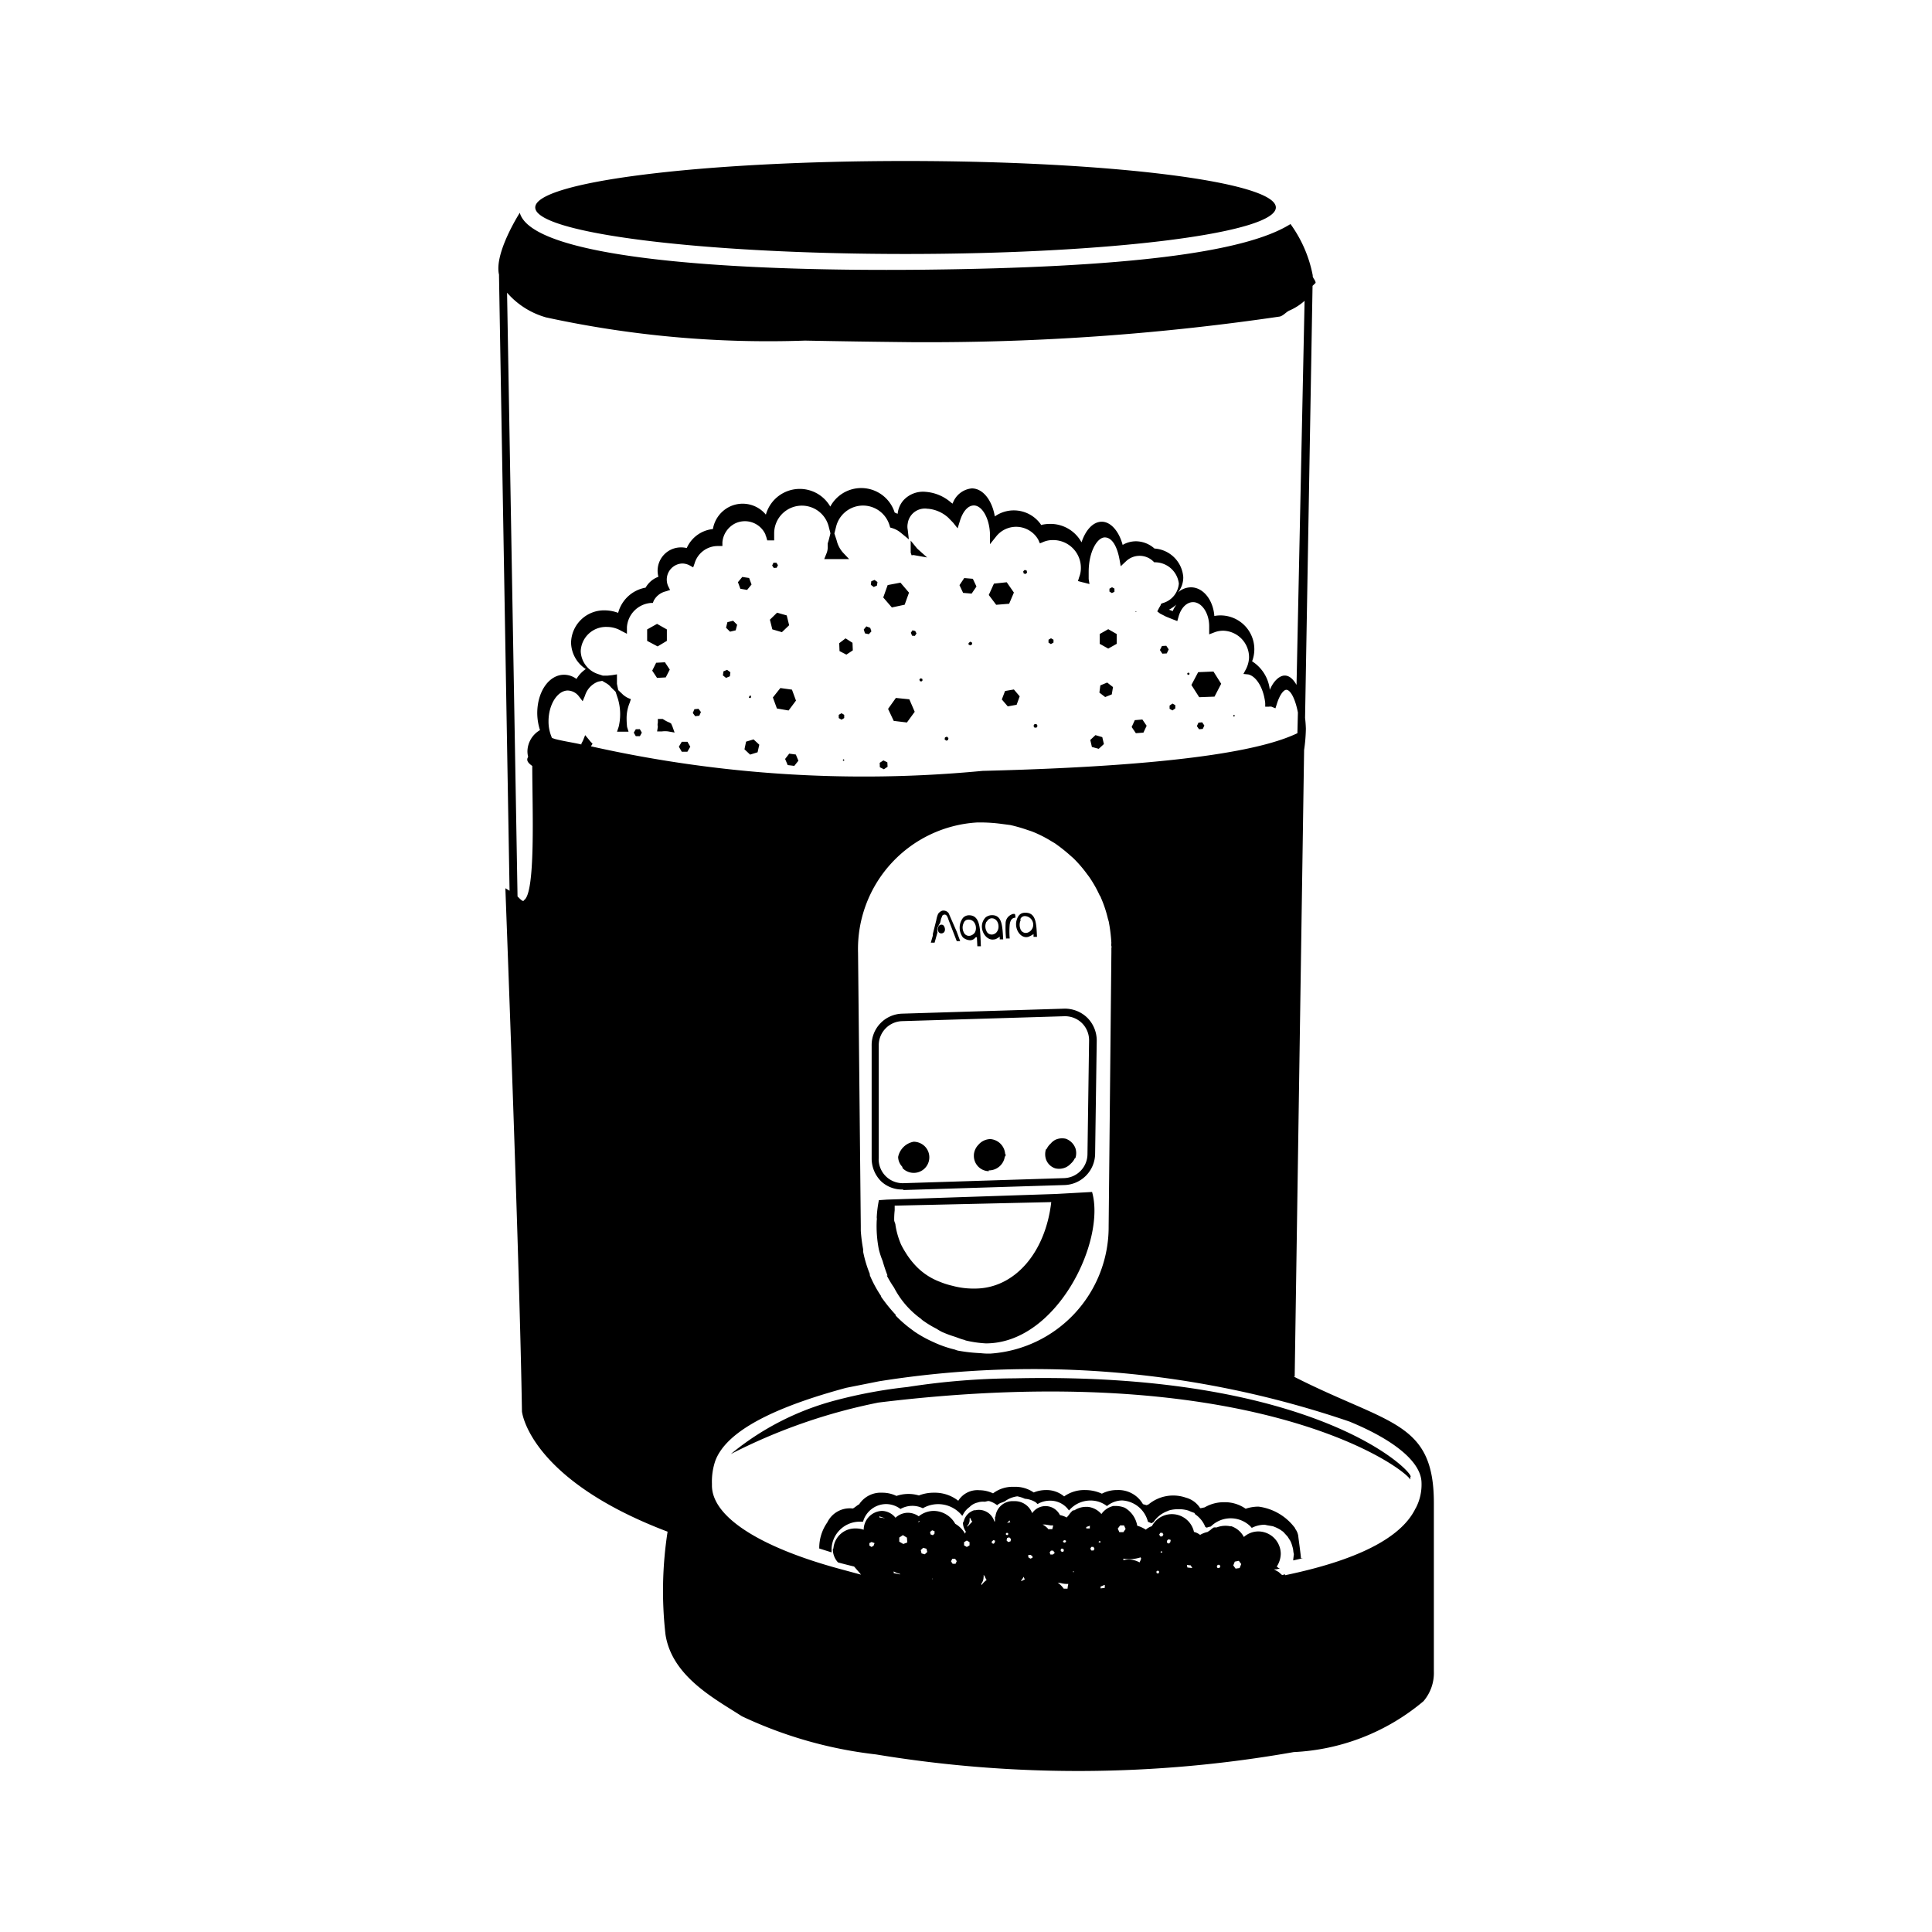 <svg xmlns="http://www.w3.org/2000/svg" width="3em" height="3em" viewBox="0 0 24 24"><path fill="currentColor" d="m9.336 7.261l-.03-.081l-.085-.013l-.054.065l.03.082l.084.014Zm.552 1.442l-.05-.136l-.144-.02l-.093.117l.05.137l.145.025Zm-.62.51l-.02.095l.07.066l.093-.029l.021-.094l-.071-.066Zm.535-1.446l-.03-.122l-.12-.034l-.089.087l.03.12l.119.035Zm-.501.898l.013.007l.014-.007v-.02l-.009-.006l-.01.008Zm-.315-.325l-.007.05l.039.031l.048-.02l.006-.05l-.041-.03Zm.049-.611l-.017.069l.05.049l.07-.017l.018-.069l-.05-.05Zm-.752.232v-.142l-.122-.069l-.123.069v.142l.13.069Zm-.386 1.098l-.025.042l.025.044h.051l.024-.044l-.025-.043Zm2.521-.179v.04l.035.02l.033-.02v-.04l-.033-.02Zm-2.075.125l-.007-.017l-.018-.011a.4.4 0 0 1-.074-.038l-.013-.008h-.06v.046a.1.1 0 0 0 0 .05l-.009.059h.059a.3.3 0 0 1 .079 0l.079.014l-.029-.081Zm.125.21l-.036.061l.036.062h.07l.036-.062l-.035-.061Zm-.149-.897l-.06-.091l-.109.006l-.049.098l.06.09l.108-.006Zm.306.492l-.02.047l.03.04l.051-.006l.02-.046l-.03-.04zm7.445 8.29h.012l.117-7.783a2 2 0 0 0 .022-.265q-.002-.067-.01-.134l.093-5.367l.038-.037c0-.03-.03-.053-.036-.082v-.013a1.6 1.6 0 0 0-.276-.636c-.575.363-2.1.54-4.528.567c-2.648.029-4.9-.17-5.046-.707c0 0-.321.5-.258.769v.021l.131 7.632l-.052-.031c.019.525.178 4.706.206 6.5c0 0 .082.838 1.809 1.493a4.8 4.8 0 0 0-.026 1.278c.081.523.617.8.949 1.015a5.3 5.3 0 0 0 1.665.474a15.4 15.4 0 0 0 5.19-.029a2.7 2.7 0 0 0 1.612-.632a.54.54 0 0 0 .129-.371v-2.083c.003-1.03-.563-.979-1.741-1.579M6.708 9.07a.31.31 0 0 0-.156.263a.3.3 0 0 0 .009.07l-.007.012c-.018.043.025.076.058.1c0 .523.045 1.593-.106 1.669v.007c-.019.008-.05-.03-.077-.055l-.13-7.5a1 1 0 0 0 .485.307A13 13 0 0 0 10 4.231c.415.008.859.015 1.362.02h.238a30 30 0 0 0 4.3-.319c.044-.013.073-.052.114-.073a.7.7 0 0 0 .192-.122l-.1 4.771c-.039-.067-.086-.116-.147-.116s-.137.062-.185.178a.48.48 0 0 0-.22-.355a.42.42 0 0 0-.469-.563c-.015-.2-.139-.356-.29-.356a.24.24 0 0 0-.163.065a.3.3 0 0 0 .067-.192a.384.384 0 0 0-.358-.355a.35.35 0 0 0-.229-.09a.33.33 0 0 0-.166.045c-.048-.177-.152-.288-.259-.288s-.2.1-.252.256a.44.44 0 0 0-.382-.229a.5.5 0 0 0-.123.014v-.007a.41.41 0 0 0-.572-.1c-.034-.2-.147-.348-.286-.348a.28.28 0 0 0-.238.189l-.016-.01a.54.54 0 0 0-.318-.136a.33.33 0 0 0-.278.106a.3.3 0 0 0-.071.167l-.037-.016a.436.436 0 0 0-.8-.074a.437.437 0 0 0-.8.1a.374.374 0 0 0-.448-.1a.38.38 0 0 0-.21.279a.4.4 0 0 0-.325.236a.3.3 0 0 0-.072-.008a.29.29 0 0 0-.29.292a.3.3 0 0 0 .01.073a.3.3 0 0 0-.159.135a.43.43 0 0 0-.341.313a.5.5 0 0 0-.165-.031a.41.41 0 0 0-.42.4a.4.4 0 0 0 .183.329a.4.4 0 0 0-.116.123a.26.26 0 0 0-.154-.052c-.188 0-.333.211-.333.477a.7.7 0 0 0 .034.211m.633.2l.02-.031l-.026-.027l-.016-.02l-.05-.06l-.027.068l-.02.038v.01c-.11-.025-.22-.04-.328-.068l-.04-.014V9.16a.5.5 0 0 1-.04-.2c0-.211.113-.382.239-.382a.18.18 0 0 1 .135.068l.05.065l.029-.069a.27.27 0 0 1 .165-.175l.049-.009l.051.03a.2.2 0 0 1 .059.051l.056.054l.028.085a.67.67 0 0 1 .01.352l-.02.059h.143l-.018-.058a1 1 0 0 1-.006-.1a.5.5 0 0 1 .038-.2l.015-.046L7.8 8.67a.3.3 0 0 1-.059-.039l-.061-.058l-.016-.078v-.118l-.06.01l-.057.006h-.059l-.06-.02a.31.31 0 0 1-.214-.285a.314.314 0 0 1 .327-.3a.35.35 0 0 1 .177.049l.07.036V7.79a.324.324 0 0 1 .3-.3h.022l.01-.026a.23.23 0 0 1 .151-.118l.053-.017l-.024-.048a.2.2 0 0 1-.017-.074A.2.2 0 0 1 8.475 7a.2.2 0 0 1 .087.021l.049.027L8.628 7a.3.3 0 0 1 .292-.217h.054v-.048a.29.29 0 0 1 .163-.235a.28.28 0 0 1 .372.14c0 .012.01.025.012.038l.01.035h.086v-.088a.344.344 0 0 1 .677-.086l.022.086l-.022.087l-.012.039v.037a.2.2 0 0 1-.017.092l-.026.065h.309l-.075-.079a.35.35 0 0 1-.08-.154l-.028-.085l.022-.087a.344.344 0 0 1 .664-.011l.007.024l.024.007a.3.3 0 0 1 .108.058l.1.082l-.014-.12a.2.2 0 0 1 0-.077a.215.215 0 0 1 .246-.183h.007a.43.43 0 0 1 .252.112l.06.062l.055.069l.026-.084c.036-.122.1-.2.176-.2c.1 0 .193.156.2.355v.126l.08-.1a.316.316 0 0 1 .444-.045a.3.3 0 0 1 .076.09l.02.045l.039-.016a.3.3 0 0 1 .128-.025a.344.344 0 0 1 .342.344a.3.3 0 0 1-.021.116l-.015.049l.051.014l.026.006l.066.017l-.01-.062v-.088c0-.253.107-.429.2-.429s.155.117.184.279l.014.079l.063-.059a.244.244 0 0 1 .343 0l.01.01h.017a.3.3 0 0 1 .289.264a.275.275 0 0 1-.2.243l-.02.008l-.008.022l-.018.03l-.022.043l.035.027l.074.038l.09.036l.05.019l.015-.053c.03-.109.1-.182.181-.182c.107 0 .2.135.2.3v.1l.065-.025a.3.3 0 0 1 .113-.02a.33.33 0 0 1 .317.337a.35.35 0 0 1-.04.144l-.03.056l.06.006c.1.022.191.169.211.356v.045h.043a.1.1 0 0 1 .036 0l.048.02l.016-.05c.038-.124.088-.18.119-.18c.05 0 .11.105.144.282l-.006.25v.007c-.33.157-1.159.4-3.909.468a15.5 15.5 0 0 1-4.867-.305Zm7.275-1.763a.4.4 0 0 0-.048.084l-.046-.017a.5.5 0 0 0 .094-.066Zm-3.811 8.333v-.015a1.5 1.5 0 0 1-.083-.277v-.031a2 2 0 0 1-.029-.227v-.06l-.034-3.394a1.574 1.574 0 0 1 1.48-1.619h.066a2 2 0 0 1 .246.019l.1.013a2 2 0 0 1 .221.064q.033.01.068.024a1.5 1.5 0 0 1 .219.112l.044.026a2 2 0 0 1 .2.159l.031.027a1.6 1.6 0 0 1 .172.2l.022.029a1.5 1.5 0 0 1 .132.232a.1.1 0 0 1 .017.032a1.5 1.5 0 0 1 .085.255l.011.038a2 2 0 0 1 .033.268a.1.1 0 0 0 0 .038c.005.013 0 .018 0 .026v.055l-.034 3.4a1.576 1.576 0 0 1-1.472 1.581h-.024c-.055 0-.089-.006-.121-.007a2 2 0 0 1-.237-.027a.2.2 0 0 1-.056-.016a1.4 1.4 0 0 1-.238-.08l-.035-.016a1.5 1.5 0 0 1-.233-.13l-.018-.014a1.5 1.5 0 0 1-.212-.183v-.01a2 2 0 0 1-.181-.224V16.1a1.5 1.5 0 0 1-.14-.259zm.047 3.362l-.026.015l-.026-.017v-.031l.027-.014l.037.014zm.129-.344l-.057-.008v-.014a.4.4 0 0 0 .068.022zm.2.7l-.079-.016v-.021a.3.3 0 0 0 .079.031zm.04-.378l-.05-.029V19.1l.045-.03l.05.031l.005.06zm.18-.272l.02-.017v.013zm.087.4l-.04-.011l-.01-.041l.03-.029l.041.012l.01.04zm.091.309l.005-.013v.013zm.01-.546l-.03-.011l-.005-.03l.025-.02l.03.01v.031zm.281.355h-.036l-.02-.03l.015-.032h.036l.02.029zm.14-.209l-.034-.02v-.04l.034-.02l.034.02v.04zm.006-.262a.1.1 0 0 0 .029-.069v-.027h.01a.1.1 0 0 0 .023.043l-.061.064zm.175.726v-.008l-.01.011a.13.13 0 0 0 .037-.088a.1.1 0 0 0 0-.033l.005.009h.007a.2.2 0 0 0 .026.055a.3.3 0 0 0-.064.065zm.166-.52l-.012.016l-.024-.006v-.023l.02-.016l.021.007zm.167-.113v.015l-.014.008l-.014-.008v-.015l.013-.008Zm-.014-.129a.2.2 0 0 0 .03-.033a.1.1 0 0 0 .013.03l-.006-.006Zm.043.228l-.029.009l-.02-.02l.006-.03l.027-.009l.022.021zm.175.474l-.017.008l-.025.013v-.01a.2.2 0 0 0 .03-.045l.015.036zm.072-.259l-.026-.017v-.03h.027l.025.017v.02zm.227-.362a.24.24 0 0 0-.076-.062h.03l.07.011h.031c0 .015-.007.031-.01.047h-.044zm.052.311h-.03l-.01-.026l.016-.022h.028l.02.028zm.182.424h-.047a.3.3 0 0 0-.075-.075l.04.006a.3.3 0 0 0 .064.01h.028a.4.4 0 0 0-.01.063zm-.044-.479l-.008.02h-.022l-.013-.018l.01-.02h.02zm-.011-.1v-.015l.02-.009l.016.007v.015l-.017.01zm.125.374v-.013h.007v.013zm.207-.569v.026h-.044v-.018l.046-.016zm.046.3h-.027l-.013-.023l.013-.022h.026l.013.023zm.087-.1h-.022v-.011l.012-.007l.01.007zm.008.57h-.007v-.023a.3.3 0 0 0 .046-.019h.006v.036zm.206-.742l.03-.04h.048l.02.044l-.028.04h-.05zm.287.385l-.016.035a.3.3 0 0 0-.124-.037a.3.3 0 0 0-.077.009v-.019a.44.44 0 0 0 .214-.016l.006.012zm.226.164l-.016.01l-.016-.01v-.018l.016-.01l.016.01zm.04-.252h-.02v-.01l.01-.006l.01.006zm0-.2h-.025l-.013-.023l.014-.022h.026l.012.023zm.1.071l-.016.018l-.025-.01v-.026l.019-.018l.027.009zm.222.311v.005h-.008a.1.1 0 0 1-.007-.034a.2.2 0 0 0 .046.006l.02.034l-.051-.006zm.387.011h-.022l-.01-.02l.012-.02h.023l.01.02zm.252 0l-.05.007l-.029-.04l.019-.047l.05-.01l.03.04zm2.183-.74l-.007.017c-.184.355-.725.628-1.611.812v-.011l-.037.009l-.03-.026a.1.1 0 0 0-.027-.02l-.045-.025h.028l.046-.01l-.015-.006l-.024-.018a.3.3 0 0 0 .05-.157a.28.28 0 0 0-.276-.28a.27.27 0 0 0-.182.069a.28.28 0 0 0-.154-.133h-.014a.3.3 0 0 0-.169.014h-.035a.2.2 0 0 0-.043.032l-.037.025a.3.3 0 0 0-.092.036a.2.2 0 0 0-.076-.037a.281.281 0 0 0-.523-.071a.2.2 0 0 0-.075.043a.4.4 0 0 0-.107-.049a.32.32 0 0 0-.154-.223a.3.3 0 0 0-.124-.022h-.019a.25.25 0 0 0-.148.1a.26.26 0 0 0-.165-.089H13.5a.26.26 0 0 0-.149.04c-.01.006-.022 0-.03.01a.3.3 0 0 0-.044.051l-.026.031a.3.3 0 0 0-.084-.03a.2.2 0 0 0-.266-.092a.2.2 0 0 0-.079.068a.23.23 0 0 0-.227-.149a.215.215 0 0 0-.229.189l-.006.01v.053h-.008a.2.2 0 0 0-.236-.139H12.1a.2.2 0 0 0-.073.043a.2.2 0 0 0-.053.086c0 .006-.005.01-.006.015l-.006.012a.2.2 0 0 0 .036.109l-.01.026a.33.33 0 0 0-.122-.123a.31.31 0 0 0-.266-.16a.3.3 0 0 0-.187.067a.24.24 0 0 0-.133-.044a.23.23 0 0 0-.156.062a.22.22 0 0 0-.169-.085a.236.236 0 0 0-.226.234a.3.3 0 0 0-.1-.016a.27.27 0 0 0-.276.247l-.007.011a.24.24 0 0 0 .064.164q.096.026.2.051l.07.081l.016.02l-.259-.07c-1.007-.273-1.593-.651-1.593-1.038v-.023a.8.8 0 0 1 .042-.284c.105-.278.492-.6 1.626-.906l.407-.081a12.16 12.16 0 0 1 5.844.5c.562.231.881.5.895.746a.63.63 0 0 1-.076.339zm-6.358-3.963l-.009.007h.01l2-.062a.393.393 0 0 0 .379-.39l.02-1.4a.4.4 0 0 0-.118-.289a.4.4 0 0 0-.286-.112l-2.011.062a.39.39 0 0 0-.381.4v1.4a.4.4 0 0 0 .119.284a.38.38 0 0 0 .277.1m-.308-.391v-1.4a.3.3 0 0 1 .289-.3l2.018-.061h.009a.3.3 0 0 1 .208.085a.3.3 0 0 1 .089.218l-.02 1.408a.3.3 0 0 1-.288.3l-2 .063a.3.3 0 0 1-.216-.085a.3.3 0 0 1-.09-.214zm1.366.159v-.005a.2.2 0 0 0 .2-.17a.03.03 0 0 0 .011-.02c0-.01-.006-.01-.007-.019a.2.2 0 0 0-.183-.18a.2.2 0 0 0-.148.07a.2.2 0 0 0-.057.122v.007a.19.19 0 0 0 .187.2zm-1.257 1.301h-.009a1.4 1.4 0 0 0 .09.15a1.1 1.1 0 0 0 .335.388l.013.013a1.3 1.3 0 0 0 .183.112q.03.02.063.037a1.4 1.4 0 0 0 .157.059c.04.013.078.03.12.04l.02.008a1.4 1.4 0 0 0 .25.036c.882 0 1.493-1.274 1.319-1.881l-.448.025l-2.1.07l-.1.007a1.4 1.4 0 0 0-.027.216a.1.1 0 0 1 0 .036a1.5 1.5 0 0 0 .026.358a1 1 0 0 0 .047.144a2 2 0 0 0 .061.182m.089-.81v-.058l1.945-.044c-.073.634-.46 1.074-.948 1.074a1 1 0 0 1-.282-.035a1 1 0 0 1-.159-.051a.8.8 0 0 1-.283-.185a1 1 0 0 1-.139-.179a1 1 0 0 1-.056-.1a1 1 0 0 1-.068-.237c0-.021-.014-.04-.016-.06a1 1 0 0 1 .006-.125m.101-.521a.193.193 0 0 0 .272-.275a.2.2 0 0 0-.137-.056a.24.24 0 0 0-.193.189a.18.18 0 0 0 .046.116c.012.012.004.018.012.026m4.913 4.569a.2.2 0 0 0-.04-.094a.02.02 0 0 0-.008-.016a.67.67 0 0 0-.445-.257a.5.5 0 0 0-.161.026a.45.45 0 0 0-.268-.081a.47.47 0 0 0-.241.064l-.047.01h-.009a.3.3 0 0 0-.176-.13a.48.48 0 0 0-.465.083l-.025.01l-.045-.013a.35.35 0 0 0-.32-.175a.4.4 0 0 0-.19.045a.5.5 0 0 0-.206-.045a.43.43 0 0 0-.263.079a.34.34 0 0 0-.23-.079a.4.4 0 0 0-.148.03a.4.4 0 0 0-.245-.07a.4.4 0 0 0-.26.081a.4.4 0 0 0-.17-.039a.28.28 0 0 0-.262.131a.47.47 0 0 0-.3-.1a.5.5 0 0 0-.189.034a.46.46 0 0 0-.279.006a.4.4 0 0 0-.177-.04a.32.32 0 0 0-.287.145c-.01 0-.068.051-.079.051a.31.31 0 0 0-.316.173a.55.55 0 0 0-.1.324l.153.048v-.043a.35.35 0 0 1 .359-.338h.032a.3.3 0 0 1 .288-.219a.3.3 0 0 1 .177.061a.3.3 0 0 1 .278-.009a.38.38 0 0 1 .489.094l.007-.009a.26.26 0 0 1 .084-.1a.2.2 0 0 1 .1-.056a.2.2 0 0 1 .084-.01c.022 0 .041-.013.063-.007a.3.3 0 0 1 .093.048h.007c.024-.026.061-.03.091-.046a.34.34 0 0 1 .155-.062a.4.4 0 0 1 .094.03a.3.3 0 0 1 .135.044l.023.022a.3.3 0 0 1 .159-.042a.28.28 0 0 1 .229.119h.005a.35.35 0 0 1 .263-.121a.33.33 0 0 1 .206.069a.3.3 0 0 1 .189-.07a.35.35 0 0 1 .32.265l.044.018l.025-.014a.36.36 0 0 1 .175-.137l.018-.008a.4.4 0 0 1 .111-.015h.03a.4.4 0 0 1 .1.017l.04.017l.028.01c.01 0 .01.016.02.022a.34.34 0 0 1 .122.155l.018.008a.3.3 0 0 1 .05-.014a.35.35 0 0 1 .494 0l.015.017a.35.35 0 0 1 .162-.039l.032.007l.066.011a.5.5 0 0 1 .09.041l.04.028l.055.06l.033.052a.3.3 0 0 1 .024.063a.3.3 0 0 1 .015.076l.006.027l-.008.066v.012l.119-.027h-.024c.004-.013-.032-.257-.032-.274M10.504 7.93l-.079.06l.004.098l.085.044l.08-.053l-.004-.094Zm2.104 9.192a9 9 0 0 0-1.336.108a6 6 0 0 0-.894.166a3.4 3.4 0 0 0-1.3.667a7 7 0 0 1 1.835-.64c4.57-.559 6.472.758 6.607.956v-.032c.08-.017-1.099-1.308-4.912-1.225m-2.804-7.76l-.051.066l.032.076l.082.01l.051-.064l-.032-.077Zm2.549 2.307h.007a.2.2 0 0 0 .059-.034v.034h.043c-.01-.171-.013-.308-.149-.3a.13.13 0 0 0-.068.026a.16.16 0 0 0-.044.08c-.022.099.059.216.152.194m-.1-.22h.006a.07.07 0 0 1 .053-.041c.083-.008.113.1.077.159a.08.08 0 0 1-.052.04a.07.07 0 0 1-.084-.044a.13.13 0 0 1 .001-.114zm.989 3.051a.2.2 0 0 0 .06-.045a.2.2 0 0 0 .045-.057c0-.007.011-.01.013-.015a.2.2 0 0 0 0-.117a.2.2 0 0 0-.12-.12a.2.2 0 0 0-.132.014a.2.2 0 0 0-.057.047a.2.2 0 0 0-.045.058c0 .006-.01.009-.014.016a.2.2 0 0 0 0 .115a.18.18 0 0 0 .115.117a.2.2 0 0 0 .135-.013m-.466-2.863a.3.3 0 0 0 .063-.034v.035h.043c-.008-.171-.012-.3-.145-.3c-.063 0-.093.037-.11.1c-.027.11.057.228.149.199m-.1-.21v-.011a.06.06 0 0 1 .051-.036a.107.107 0 0 1 .108.107a.1.1 0 0 1-.019.06a.1.1 0 0 1-.056.04a.07.07 0 0 1-.084-.047a.14.14 0 0 1 .005-.113zm-.176.231h.043a1 1 0 0 1 0-.174c.007-.047.024-.082.071-.084c0 0 0-.042-.009-.046a.06.06 0 0 0-.043.008a.12.12 0 0 0-.07.109a1.3 1.3 0 0 0 .007.2zm-.451.022a.08.08 0 0 0 .066-.032c0-.006.015 0 .02-.01l.006.117h.044c-.01-.2 0-.391-.154-.385a.1.1 0 0 0-.069.033a.2.2 0 0 0 0 .242a.15.15 0 0 0 .087.035m-.077-.216a.06.06 0 0 1 .052-.04c.09-.007.12.1.086.16a.1.1 0 0 1-.055.039a.07.07 0 0 1-.084-.044a.13.13 0 0 1 .001-.115m-.317.104a.04.04 0 0 0 .048.026c.047-.01.043-.072.015-.1a.04.04 0 0 0-.056.01a.06.06 0 0 0-.007.064m-.009.013a.14.14 0 0 1 0-.058l.033-.061l.008-.033a.1.1 0 0 1 .014-.038a.03.03 0 0 1 .017-.026c.044-.018.055.035.067.067l.1.259h.043l-.044-.119l-.1-.229a.08.08 0 0 0-.079-.03a.1.1 0 0 0-.051.039a.3.3 0 0 0-.023.079l-.043.171v.02l-.025.088h.047ZM9.648 7.053l.016-.032l-.019-.03h-.037l-.016.034l.02.03zm3.228 1.986l.013-.022l-.013-.022h-.025l-.013.022l.013.022zm.968-1.687v-.04l-.03-.017l-.032.018v.036l.03.018zm.36 1.749l.04-.085l-.053-.078l-.094.008l-.039.085l.052.077zm-1.117-1.119v-.035l-.031-.018l-.031.018v.036l.03.018zm1.027-.379l.002-.005l-.002-.003h-.006l-.002.003l.002.005zm-.465 1.699l.064-.059l-.02-.086l-.085-.025l-.064.06l.02.087zm.162-.676l.015-.091l-.072-.056l-.085.035l-.012.09l.072.055zm.061-.628v-.122l-.105-.06l-.106.06v.122l.106.059zm1.016.979l-.02.043l.027.039l.046-.004l.02-.042l-.027-.04zm-.394-.86l.024-.05l-.03-.045l-.054.003l-.025.05l.03.045zm-3.245-4.962c2.541 0 4.6-.259 4.6-.578S13.79 2 11.249 2s-4.6.259-4.6.577s2.059.578 4.6.578M15.334 8.9l.005-.01l-.005-.008h-.01l-.004.009l.004.01zm-.734-.1v-.04l-.035-.02l-.036.025v.04l.036.02zm.17-.417l.008-.013l-.008-.013h-.015l-.008.013l.008.013Zm.317.271l.083-.16l-.096-.152l-.19.008l-.084.159l.097.152Zm-3.017-1.28l.06-.088l-.045-.096l-.107-.009l-.059.088l.045.096Zm-1.599 2.063v.01l.008.005l.008-.005v-.01l-.01-.005Zm.291-1.656l-.032.039l.015.048l.048.01l.032-.035l-.015-.044Zm.573.049l-.02.03l.015.037l.035.002l.02-.03l-.016-.031zm-.303.976l.07.149l.164.02l.097-.133l-.067-.155l-.167-.017Zm.206-1.294l.054-.15l-.106-.124l-.159.03l-.055.154l.107.124zm.198.914l-.015.014l.005.02l.02.006l.015-.015l-.005-.019zm-.088-1.531l.169.03l-.123-.11l-.081-.099v.149l.011.033zm-.325 2.575l-.049-.024l-.046.03l.002.055l.05.025l.046-.031zm.754-.277l.005-.025l-.02-.017l-.023.01l-.005.023l.02.017zm.255-1.205v.02l.022.009l.022-.013v-.02l-.022-.013Zm.453.596l-.04.105l.074.086l.11-.02l.038-.105l-.072-.085Zm-1.662-1.363l-.005.044l.036.027l.04-.018l.006-.044l-.036-.026Zm1.915-.09l.021-.017l-.005-.026l-.025-.008l-.018.017l.005.026Zm-.202.369l.059-.139l-.089-.128l-.159.017l-.064.141l.092.122Z"/></svg>
